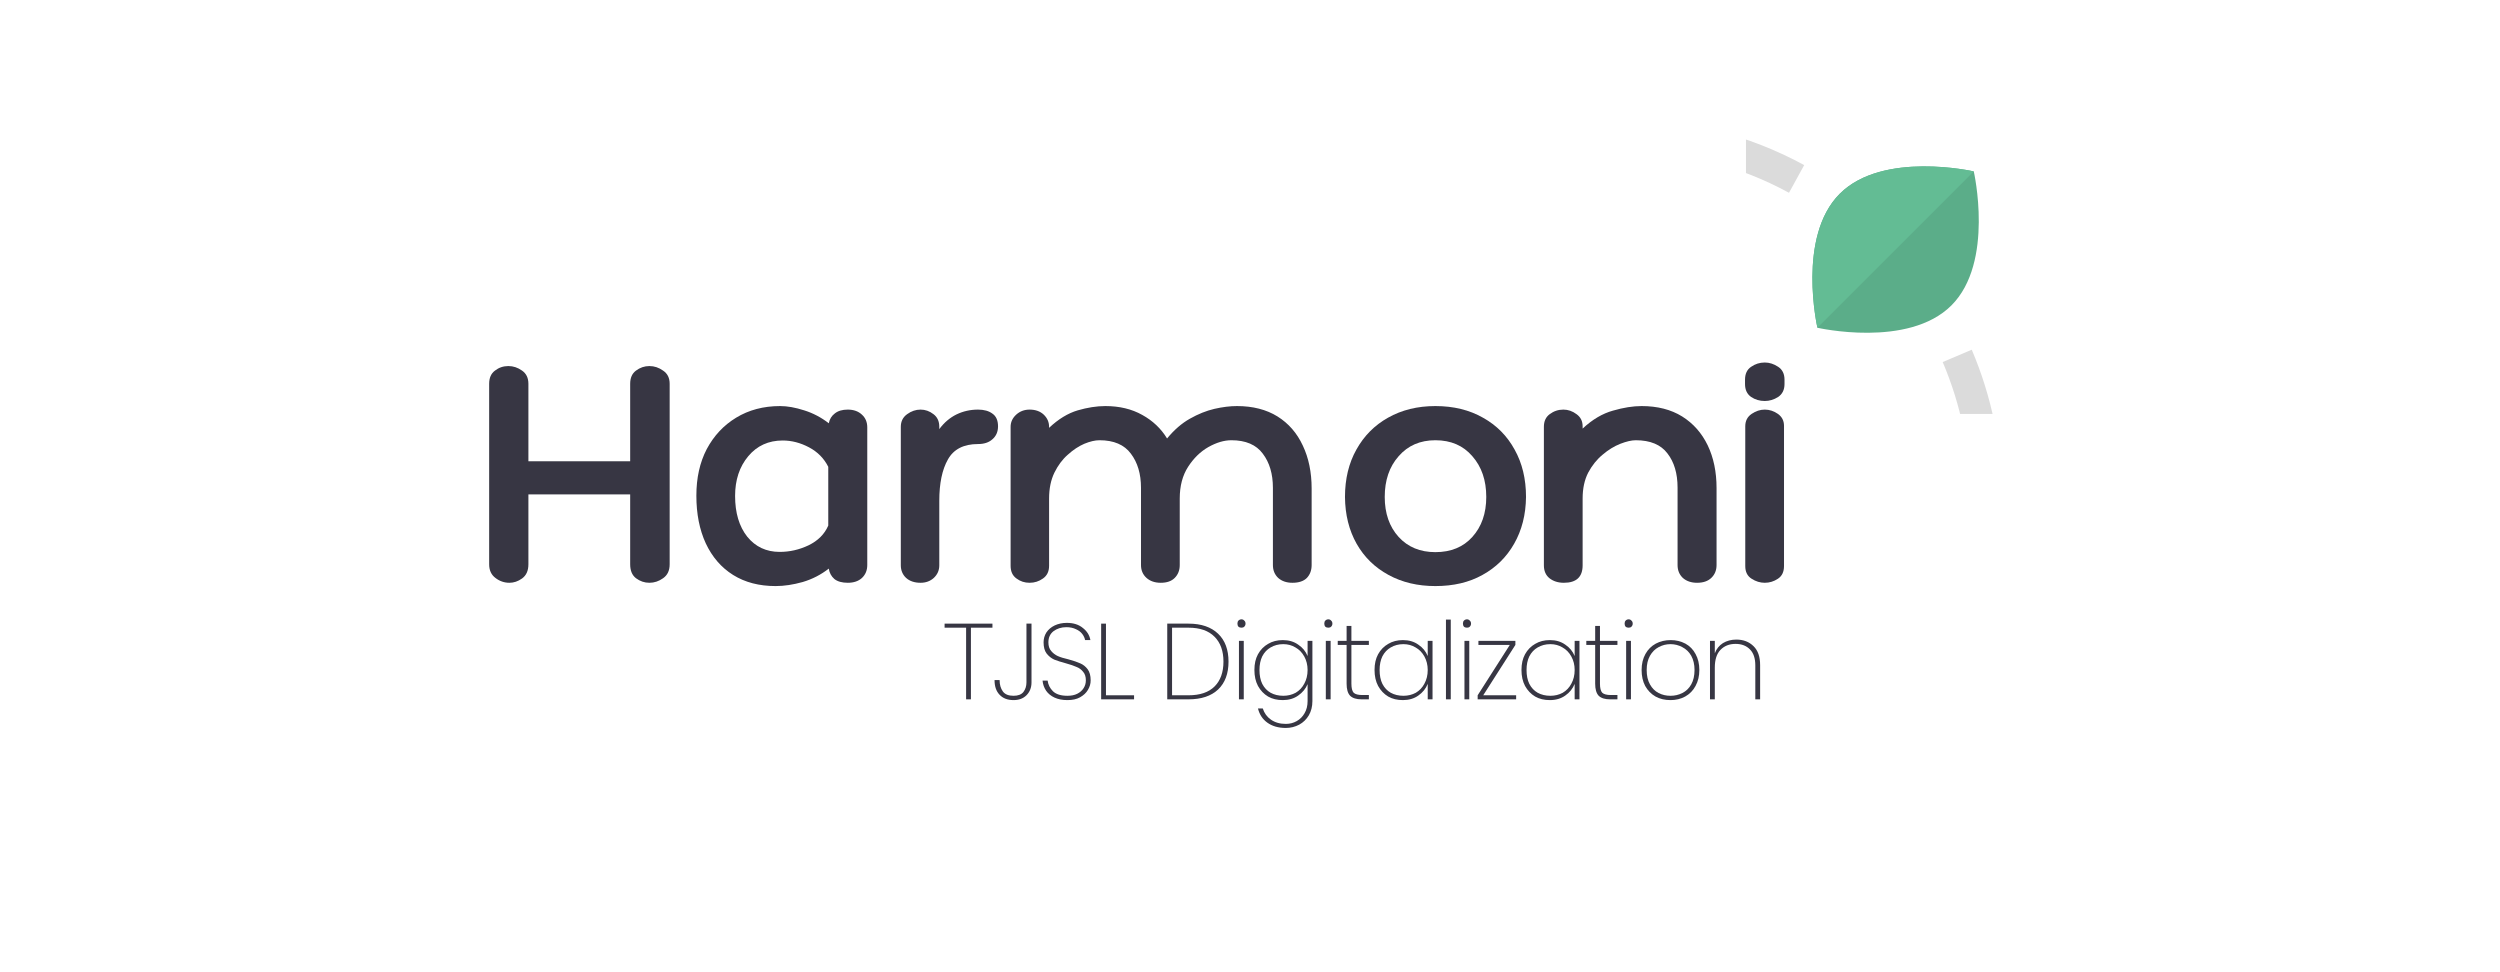 <svg xmlns="http://www.w3.org/2000/svg" xmlns:xlink="http://www.w3.org/1999/xlink" width="180" zoomAndPan="magnify" viewBox="0 0 135.12 60" height="70" preserveAspectRatio="xMidYMid meet" version="1.2"><defs><clipPath id="98cb0fead3"><path d="M 106 21 L 114 21 L 114 25.547 L 106 25.547 Z M 106 21 "/></clipPath><clipPath id="d82643764c"><path d="M 98.168 7.344 L 102 7.344 L 102 15 L 98.168 15 Z M 98.168 7.344 "/></clipPath></defs><g id="dfb22b9ce8"><path style=" stroke:none;fill-rule:nonzero;fill:#5bad89;fill-opacity:1;" d="M 110.848 18.848 C 108.184 21.512 102.578 20.227 102.578 20.227 C 102.578 20.227 101.293 14.621 103.957 11.957 C 106.621 9.293 112.227 10.578 112.227 10.578 C 112.227 10.578 113.512 16.184 110.848 18.848 Z M 110.848 18.848 "/><path style=" stroke:none;fill-rule:nonzero;fill:#63bc94;fill-opacity:1;" d="M 103.957 11.957 C 101.293 14.621 102.578 20.227 102.578 20.227 L 112.227 10.578 C 112.227 10.578 106.621 9.293 103.957 11.957 Z M 103.957 11.957 "/><g clip-rule="nonzero" clip-path="url(#98cb0fead3)"><path style=" stroke:none;fill-rule:nonzero;fill:#dbdbdb;fill-opacity:1;" d="M 108.305 45.988 L 106.828 44.719 C 110.172 40.832 112.016 35.867 112.016 30.734 C 112.016 27.824 111.441 25 110.309 22.344 L 112.102 21.582 C 113.336 24.48 113.965 27.559 113.965 30.734 C 113.965 36.336 111.953 41.754 108.305 45.988 Z M 108.305 45.988 "/></g><g clip-rule="nonzero" clip-path="url(#d82643764c)"><path style=" stroke:none;fill-rule:nonzero;fill:#dbdbdb;fill-opacity:1;" d="M 76.129 14.887 L 74.816 13.445 C 79.133 9.512 84.727 7.344 90.57 7.344 C 94.48 7.344 98.352 8.328 101.762 10.188 L 100.824 11.898 C 97.703 10.195 94.156 9.293 90.57 9.293 C 85.215 9.293 80.086 11.281 76.129 14.887 Z M 76.129 14.887 "/></g><g style="fill:#373643;fill-opacity:1;"><g transform="translate(19.433, 35.966)"><path style="stroke:none" d="M 11.062 -13.375 C 11.363 -13.375 11.645 -13.281 11.906 -13.094 C 12.176 -12.914 12.312 -12.645 12.312 -12.281 L 12.312 -1.141 C 12.312 -0.754 12.176 -0.469 11.906 -0.281 C 11.645 -0.094 11.363 0 11.062 0 C 10.758 0 10.484 -0.094 10.234 -0.281 C 9.992 -0.469 9.875 -0.754 9.875 -1.141 L 9.875 -5.453 L 3.594 -5.453 L 3.594 -1.141 C 3.594 -0.742 3.461 -0.453 3.203 -0.266 C 2.953 -0.086 2.691 0 2.422 0 C 2.109 0 1.82 -0.098 1.562 -0.297 C 1.301 -0.492 1.172 -0.773 1.172 -1.141 L 1.172 -12.281 C 1.172 -12.645 1.289 -12.914 1.531 -13.094 C 1.77 -13.281 2.047 -13.375 2.359 -13.375 C 2.66 -13.375 2.941 -13.281 3.203 -13.094 C 3.461 -12.914 3.594 -12.645 3.594 -12.281 L 3.594 -7.5 L 9.875 -7.5 L 9.875 -12.281 C 9.875 -12.645 9.992 -12.914 10.234 -13.094 C 10.484 -13.281 10.758 -13.375 11.062 -13.375 Z M 11.062 -13.375 "/></g></g><g style="fill:#373643;fill-opacity:1;"><g transform="translate(32.971, 35.966)"><path style="stroke:none" d="M 9.766 -10.688 C 10.129 -10.688 10.422 -10.582 10.641 -10.375 C 10.859 -10.176 10.969 -9.914 10.969 -9.594 L 10.969 -1.094 C 10.969 -0.77 10.859 -0.504 10.641 -0.297 C 10.422 -0.098 10.129 0 9.766 0 C 9.41 0 9.133 -0.078 8.938 -0.234 C 8.75 -0.398 8.633 -0.613 8.594 -0.875 C 8.113 -0.5 7.578 -0.223 6.984 -0.047 C 6.398 0.117 5.844 0.203 5.312 0.203 C 4.301 0.203 3.426 -0.023 2.688 -0.484 C 1.957 -0.941 1.395 -1.594 1 -2.438 C 0.613 -3.281 0.422 -4.258 0.422 -5.375 C 0.422 -6.469 0.633 -7.426 1.062 -8.25 C 1.5 -9.07 2.102 -9.719 2.875 -10.188 C 3.656 -10.664 4.562 -10.906 5.594 -10.906 C 6.039 -10.906 6.535 -10.816 7.078 -10.641 C 7.617 -10.473 8.125 -10.207 8.594 -9.844 C 8.645 -10.102 8.77 -10.305 8.969 -10.453 C 9.164 -10.609 9.43 -10.688 9.766 -10.688 Z M 5.562 -1.906 C 6.176 -1.906 6.77 -2.039 7.344 -2.312 C 7.926 -2.594 8.332 -3 8.562 -3.531 L 8.562 -7.156 C 8.301 -7.676 7.906 -8.078 7.375 -8.359 C 6.844 -8.641 6.301 -8.781 5.75 -8.781 C 4.875 -8.781 4.164 -8.457 3.625 -7.812 C 3.082 -7.164 2.812 -6.348 2.812 -5.359 C 2.812 -4.316 3.062 -3.477 3.562 -2.844 C 4.07 -2.219 4.738 -1.906 5.562 -1.906 Z M 5.562 -1.906 "/></g></g><g style="fill:#373643;fill-opacity:1;"><g transform="translate(45.104, 35.966)"><path style="stroke:none" d="M 5.672 -10.688 C 6.047 -10.688 6.344 -10.602 6.562 -10.438 C 6.789 -10.281 6.906 -10.02 6.906 -9.656 C 6.906 -9.32 6.789 -9.055 6.562 -8.859 C 6.344 -8.66 6.047 -8.562 5.672 -8.562 C 4.785 -8.562 4.164 -8.242 3.812 -7.609 C 3.457 -6.984 3.281 -6.133 3.281 -5.062 L 3.281 -1.078 C 3.281 -0.766 3.164 -0.504 2.938 -0.297 C 2.719 -0.098 2.445 0 2.125 0 C 1.758 0 1.461 -0.098 1.234 -0.297 C 1.016 -0.504 0.906 -0.766 0.906 -1.078 L 0.906 -9.625 C 0.906 -9.957 1.035 -10.219 1.297 -10.406 C 1.555 -10.594 1.832 -10.688 2.125 -10.688 C 2.414 -10.688 2.68 -10.594 2.922 -10.406 C 3.16 -10.227 3.281 -9.969 3.281 -9.625 L 3.281 -9.484 C 3.582 -9.891 3.938 -10.191 4.344 -10.391 C 4.75 -10.586 5.191 -10.688 5.672 -10.688 Z M 5.672 -10.688 "/></g></g><g style="fill:#373643;fill-opacity:1;"><g transform="translate(51.38, 35.966)"><path style="stroke:none" d="M 15.375 -10.906 C 16.352 -10.906 17.188 -10.691 17.875 -10.266 C 18.562 -9.836 19.082 -9.238 19.438 -8.469 C 19.801 -7.707 19.984 -6.82 19.984 -5.812 L 19.984 -1.094 C 19.984 -0.77 19.883 -0.504 19.688 -0.297 C 19.488 -0.098 19.191 0 18.797 0 C 18.441 0 18.148 -0.098 17.922 -0.297 C 17.703 -0.504 17.594 -0.77 17.594 -1.094 L 17.594 -5.859 C 17.594 -6.723 17.383 -7.426 16.969 -7.969 C 16.562 -8.52 15.914 -8.797 15.031 -8.797 C 14.582 -8.797 14.109 -8.656 13.609 -8.375 C 13.117 -8.094 12.703 -7.688 12.359 -7.156 C 12.016 -6.625 11.844 -5.973 11.844 -5.203 L 11.844 -1.094 C 11.844 -0.77 11.738 -0.504 11.531 -0.297 C 11.332 -0.098 11.047 0 10.672 0 C 10.316 0 10.023 -0.098 9.797 -0.297 C 9.566 -0.504 9.453 -0.77 9.453 -1.094 L 9.453 -5.859 C 9.453 -6.723 9.242 -7.426 8.828 -7.969 C 8.422 -8.52 7.773 -8.797 6.891 -8.797 C 6.617 -8.797 6.305 -8.723 5.953 -8.578 C 5.609 -8.43 5.27 -8.207 4.938 -7.906 C 4.602 -7.613 4.328 -7.242 4.109 -6.797 C 3.891 -6.348 3.781 -5.816 3.781 -5.203 L 3.781 -1.047 C 3.781 -0.703 3.656 -0.441 3.406 -0.266 C 3.156 -0.086 2.879 0 2.578 0 C 2.273 0 2.004 -0.086 1.766 -0.266 C 1.523 -0.441 1.406 -0.703 1.406 -1.047 L 1.406 -9.625 C 1.406 -9.914 1.52 -10.164 1.75 -10.375 C 1.977 -10.582 2.254 -10.688 2.578 -10.688 C 2.941 -10.688 3.234 -10.582 3.453 -10.375 C 3.672 -10.164 3.781 -9.914 3.781 -9.625 L 3.781 -9.562 C 4.352 -10.102 4.941 -10.461 5.547 -10.641 C 6.148 -10.816 6.719 -10.906 7.25 -10.906 C 8.125 -10.906 8.883 -10.723 9.531 -10.359 C 10.176 -10.004 10.688 -9.52 11.062 -8.906 C 11.5 -9.438 11.969 -9.844 12.469 -10.125 C 12.977 -10.414 13.484 -10.617 13.984 -10.734 C 14.484 -10.848 14.945 -10.906 15.375 -10.906 Z M 15.375 -10.906 "/></g></g><g style="fill:#373643;fill-opacity:1;"><g transform="translate(73, 35.966)"><path style="stroke:none" d="M 6 -10.906 C 7.125 -10.906 8.102 -10.664 8.938 -10.188 C 9.781 -9.719 10.43 -9.062 10.891 -8.219 C 11.359 -7.383 11.594 -6.41 11.594 -5.297 C 11.582 -4.203 11.336 -3.238 10.859 -2.406 C 10.391 -1.582 9.738 -0.941 8.906 -0.484 C 8.082 -0.023 7.113 0.203 6 0.203 C 4.914 0.203 3.953 -0.023 3.109 -0.484 C 2.266 -0.941 1.609 -1.582 1.141 -2.406 C 0.672 -3.238 0.43 -4.203 0.422 -5.297 C 0.422 -6.41 0.656 -7.383 1.125 -8.219 C 1.594 -9.062 2.242 -9.719 3.078 -10.188 C 3.922 -10.664 4.895 -10.906 6 -10.906 Z M 6 -1.891 C 6.957 -1.891 7.719 -2.203 8.281 -2.828 C 8.852 -3.461 9.141 -4.285 9.141 -5.297 C 9.141 -6.328 8.852 -7.164 8.281 -7.812 C 7.719 -8.469 6.957 -8.797 6 -8.797 C 5.062 -8.797 4.305 -8.469 3.734 -7.812 C 3.16 -7.164 2.875 -6.328 2.875 -5.297 C 2.875 -4.285 3.16 -3.461 3.734 -2.828 C 4.305 -2.203 5.062 -1.891 6 -1.891 Z M 6 -1.891 "/></g></g><g style="fill:#373643;fill-opacity:1;"><g transform="translate(84.65, 35.966)"><path style="stroke:none" d="M 7.078 -10.906 C 8.055 -10.906 8.891 -10.691 9.578 -10.266 C 10.266 -9.836 10.789 -9.242 11.156 -8.484 C 11.52 -7.723 11.703 -6.844 11.703 -5.844 L 11.703 -1.094 C 11.703 -0.77 11.594 -0.504 11.375 -0.297 C 11.164 -0.098 10.875 0 10.5 0 C 10.145 0 9.852 -0.098 9.625 -0.297 C 9.406 -0.504 9.297 -0.77 9.297 -1.094 L 9.297 -5.875 C 9.297 -6.75 9.086 -7.453 8.672 -7.984 C 8.266 -8.523 7.613 -8.797 6.719 -8.797 C 6.457 -8.797 6.141 -8.723 5.766 -8.578 C 5.391 -8.43 5.023 -8.207 4.672 -7.906 C 4.316 -7.613 4.02 -7.242 3.781 -6.797 C 3.551 -6.348 3.438 -5.816 3.438 -5.203 L 3.438 -1.078 C 3.438 -0.359 3.051 0 2.281 0 C 1.926 0 1.629 -0.094 1.391 -0.281 C 1.16 -0.469 1.047 -0.734 1.047 -1.078 L 1.047 -9.625 C 1.047 -9.969 1.164 -10.227 1.406 -10.406 C 1.656 -10.594 1.938 -10.688 2.25 -10.688 C 2.539 -10.688 2.812 -10.594 3.062 -10.406 C 3.312 -10.227 3.438 -9.977 3.438 -9.656 L 3.438 -9.516 C 4.039 -10.078 4.664 -10.445 5.312 -10.625 C 5.957 -10.812 6.547 -10.906 7.078 -10.906 Z M 7.078 -10.906 "/></g></g><g style="fill:#373643;fill-opacity:1;"><g transform="translate(97.391, 35.966)"><path style="stroke:none" d="M 3.156 -12.266 C 3.156 -11.91 3.023 -11.645 2.766 -11.469 C 2.504 -11.301 2.227 -11.219 1.938 -11.219 C 1.625 -11.219 1.344 -11.301 1.094 -11.469 C 0.844 -11.645 0.719 -11.91 0.719 -12.266 L 0.719 -12.531 C 0.719 -12.895 0.844 -13.16 1.094 -13.328 C 1.344 -13.504 1.625 -13.594 1.938 -13.594 C 2.227 -13.594 2.504 -13.504 2.766 -13.328 C 3.023 -13.16 3.156 -12.895 3.156 -12.531 Z M 0.734 -9.656 C 0.734 -9.988 0.863 -10.242 1.125 -10.422 C 1.383 -10.598 1.656 -10.688 1.938 -10.688 C 2.227 -10.688 2.5 -10.598 2.75 -10.422 C 3 -10.242 3.125 -10 3.125 -9.688 L 3.125 -1.031 C 3.125 -0.676 3 -0.414 2.75 -0.25 C 2.5 -0.082 2.227 0 1.938 0 C 1.656 0 1.383 -0.082 1.125 -0.25 C 0.863 -0.414 0.734 -0.676 0.734 -1.031 Z M 0.734 -9.656 "/></g></g><g style="fill:#373643;fill-opacity:1;"><g transform="translate(48.54, 43.159)"><path style="stroke:none" d="M 3.125 -4.672 L 3.125 -4.422 L 1.797 -4.422 L 1.797 0 L 1.5 0 L 1.5 -4.422 L 0.172 -4.422 L 0.172 -4.672 Z M 3.125 -4.672 "/></g></g><g style="fill:#373643;fill-opacity:1;"><g transform="translate(51.576, 43.159)"><path style="stroke:none" d="M 2.5 -4.672 L 2.5 -1.047 C 2.5 -0.723 2.395 -0.457 2.188 -0.25 C 1.988 -0.051 1.723 0.047 1.391 0.047 C 1.023 0.047 0.738 -0.062 0.531 -0.281 C 0.32 -0.5 0.219 -0.801 0.219 -1.188 L 0.531 -1.188 C 0.531 -0.906 0.598 -0.672 0.734 -0.484 C 0.867 -0.305 1.086 -0.219 1.391 -0.219 C 1.672 -0.219 1.875 -0.297 2 -0.453 C 2.125 -0.617 2.188 -0.816 2.188 -1.047 L 2.188 -4.672 Z M 2.5 -4.672 "/></g></g><g style="fill:#373643;fill-opacity:1;"><g transform="translate(54.399, 43.159)"><path style="stroke:none" d="M 1.891 0.047 C 1.586 0.047 1.32 -0.004 1.094 -0.109 C 0.875 -0.211 0.703 -0.352 0.578 -0.531 C 0.453 -0.719 0.379 -0.926 0.359 -1.156 L 0.672 -1.156 C 0.703 -0.906 0.812 -0.688 1 -0.5 C 1.195 -0.312 1.492 -0.219 1.891 -0.219 C 2.129 -0.219 2.332 -0.258 2.5 -0.344 C 2.664 -0.426 2.797 -0.539 2.891 -0.688 C 2.984 -0.832 3.031 -0.992 3.031 -1.172 C 3.031 -1.398 2.973 -1.578 2.859 -1.703 C 2.754 -1.836 2.617 -1.938 2.453 -2 C 2.297 -2.07 2.082 -2.145 1.812 -2.219 C 1.508 -2.301 1.266 -2.379 1.078 -2.453 C 0.898 -2.535 0.742 -2.66 0.609 -2.828 C 0.484 -2.992 0.422 -3.223 0.422 -3.516 C 0.422 -3.734 0.477 -3.938 0.594 -4.125 C 0.719 -4.312 0.891 -4.457 1.109 -4.562 C 1.328 -4.664 1.578 -4.719 1.859 -4.719 C 2.266 -4.719 2.594 -4.613 2.844 -4.406 C 3.102 -4.207 3.258 -3.957 3.312 -3.656 L 2.984 -3.656 C 2.961 -3.781 2.906 -3.906 2.812 -4.031 C 2.719 -4.156 2.586 -4.254 2.422 -4.328 C 2.254 -4.41 2.055 -4.453 1.828 -4.453 C 1.516 -4.453 1.25 -4.367 1.031 -4.203 C 0.82 -4.035 0.719 -3.805 0.719 -3.516 C 0.719 -3.297 0.773 -3.117 0.891 -2.984 C 1.004 -2.848 1.141 -2.742 1.297 -2.672 C 1.461 -2.598 1.68 -2.531 1.953 -2.469 C 2.266 -2.383 2.508 -2.301 2.688 -2.219 C 2.863 -2.145 3.016 -2.023 3.141 -1.859 C 3.266 -1.691 3.328 -1.461 3.328 -1.172 C 3.328 -0.961 3.27 -0.766 3.156 -0.578 C 3.051 -0.398 2.891 -0.25 2.672 -0.125 C 2.461 -0.008 2.203 0.047 1.891 0.047 Z M 1.891 0.047 "/></g></g><g style="fill:#373643;fill-opacity:1;"><g transform="translate(57.827, 43.159)"><path style="stroke:none" d="M 0.844 -0.25 L 2.578 -0.25 L 2.578 0 L 0.547 0 L 0.547 -4.672 L 0.844 -4.672 Z M 0.844 -0.25 "/></g></g><g style="fill:#373643;fill-opacity:1;"><g transform="translate(60.285, 43.159)"><path style="stroke:none" d=""/></g></g><g style="fill:#373643;fill-opacity:1;"><g transform="translate(61.906, 43.159)"><path style="stroke:none" d="M 1.859 -4.672 C 2.648 -4.672 3.258 -4.461 3.688 -4.047 C 4.113 -3.641 4.328 -3.066 4.328 -2.328 C 4.328 -1.586 4.113 -1.016 3.688 -0.609 C 3.258 -0.203 2.648 0 1.859 0 L 0.547 0 L 0.547 -4.672 Z M 1.859 -0.25 C 2.566 -0.25 3.102 -0.43 3.469 -0.797 C 3.832 -1.16 4.016 -1.672 4.016 -2.328 C 4.016 -2.984 3.832 -3.492 3.469 -3.859 C 3.102 -4.234 2.566 -4.422 1.859 -4.422 L 0.844 -4.422 L 0.844 -0.25 Z M 1.859 -0.25 "/></g></g><g style="fill:#373643;fill-opacity:1;"><g transform="translate(66.331, 43.159)"><path style="stroke:none" d="M 0.703 -4.422 C 0.629 -4.422 0.566 -4.441 0.516 -4.484 C 0.473 -4.535 0.453 -4.598 0.453 -4.672 C 0.453 -4.754 0.473 -4.816 0.516 -4.859 C 0.566 -4.91 0.629 -4.938 0.703 -4.938 C 0.773 -4.938 0.832 -4.91 0.875 -4.859 C 0.926 -4.816 0.953 -4.754 0.953 -4.672 C 0.953 -4.598 0.926 -4.535 0.875 -4.484 C 0.832 -4.441 0.773 -4.422 0.703 -4.422 Z M 0.844 -3.609 L 0.844 0 L 0.547 0 L 0.547 -3.609 Z M 0.844 -3.609 "/></g></g><g style="fill:#373643;fill-opacity:1;"><g transform="translate(67.473, 43.159)"><path style="stroke:none" d="M 2.109 -3.656 C 2.484 -3.656 2.801 -3.562 3.062 -3.375 C 3.332 -3.195 3.523 -2.961 3.641 -2.672 L 3.641 -3.609 L 3.938 -3.609 L 3.938 0.109 C 3.938 0.441 3.863 0.734 3.719 0.984 C 3.57 1.234 3.375 1.426 3.125 1.562 C 2.875 1.695 2.598 1.766 2.297 1.766 C 1.836 1.766 1.457 1.656 1.156 1.438 C 0.863 1.227 0.672 0.938 0.578 0.562 L 0.875 0.562 C 0.969 0.852 1.133 1.082 1.375 1.25 C 1.625 1.426 1.93 1.516 2.297 1.516 C 2.547 1.516 2.77 1.457 2.969 1.344 C 3.176 1.227 3.336 1.066 3.453 0.859 C 3.578 0.648 3.641 0.398 3.641 0.109 L 3.641 -0.938 C 3.523 -0.656 3.332 -0.422 3.062 -0.234 C 2.801 -0.047 2.484 0.047 2.109 0.047 C 1.766 0.047 1.461 -0.023 1.203 -0.172 C 0.941 -0.328 0.734 -0.547 0.578 -0.828 C 0.43 -1.109 0.359 -1.438 0.359 -1.812 C 0.359 -2.188 0.43 -2.508 0.578 -2.781 C 0.734 -3.062 0.941 -3.273 1.203 -3.422 C 1.461 -3.578 1.766 -3.656 2.109 -3.656 Z M 3.641 -1.812 C 3.641 -2.125 3.57 -2.398 3.438 -2.641 C 3.301 -2.891 3.117 -3.078 2.891 -3.203 C 2.672 -3.336 2.422 -3.406 2.141 -3.406 C 1.848 -3.406 1.586 -3.336 1.359 -3.203 C 1.141 -3.078 0.969 -2.895 0.844 -2.656 C 0.727 -2.414 0.672 -2.133 0.672 -1.812 C 0.672 -1.477 0.727 -1.191 0.844 -0.953 C 0.969 -0.711 1.141 -0.531 1.359 -0.406 C 1.586 -0.281 1.848 -0.219 2.141 -0.219 C 2.422 -0.219 2.676 -0.281 2.906 -0.406 C 3.133 -0.539 3.312 -0.727 3.438 -0.969 C 3.57 -1.207 3.641 -1.488 3.641 -1.812 Z M 3.641 -1.812 "/></g></g><g style="fill:#373643;fill-opacity:1;"><g transform="translate(71.692, 43.159)"><path style="stroke:none" d="M 0.703 -4.422 C 0.629 -4.422 0.566 -4.441 0.516 -4.484 C 0.473 -4.535 0.453 -4.598 0.453 -4.672 C 0.453 -4.754 0.473 -4.816 0.516 -4.859 C 0.566 -4.91 0.629 -4.938 0.703 -4.938 C 0.773 -4.938 0.832 -4.91 0.875 -4.859 C 0.926 -4.816 0.953 -4.754 0.953 -4.672 C 0.953 -4.598 0.926 -4.535 0.875 -4.484 C 0.832 -4.441 0.773 -4.422 0.703 -4.422 Z M 0.844 -3.609 L 0.844 0 L 0.547 0 L 0.547 -3.609 Z M 0.844 -3.609 "/></g></g><g style="fill:#373643;fill-opacity:1;"><g transform="translate(72.834, 43.159)"><path style="stroke:none" d="M 0.984 -3.359 L 0.984 -0.969 C 0.984 -0.695 1.031 -0.508 1.125 -0.406 C 1.227 -0.312 1.406 -0.266 1.656 -0.266 L 2.062 -0.266 L 2.062 0 L 1.609 0 C 1.297 0 1.062 -0.07 0.906 -0.219 C 0.758 -0.375 0.688 -0.625 0.688 -0.969 L 0.688 -3.359 L 0.141 -3.359 L 0.141 -3.609 L 0.688 -3.609 L 0.688 -4.531 L 0.984 -4.531 L 0.984 -3.609 L 2.062 -3.609 L 2.062 -3.359 Z M 0.984 -3.359 "/></g></g><g style="fill:#373643;fill-opacity:1;"><g transform="translate(74.887, 43.159)"><path style="stroke:none" d="M 0.359 -1.812 C 0.359 -2.188 0.43 -2.508 0.578 -2.781 C 0.734 -3.062 0.941 -3.273 1.203 -3.422 C 1.461 -3.578 1.766 -3.656 2.109 -3.656 C 2.484 -3.656 2.801 -3.562 3.062 -3.375 C 3.332 -3.195 3.523 -2.961 3.641 -2.672 L 3.641 -3.609 L 3.938 -3.609 L 3.938 0 L 3.641 0 L 3.641 -0.953 C 3.523 -0.66 3.332 -0.422 3.062 -0.234 C 2.801 -0.047 2.484 0.047 2.109 0.047 C 1.766 0.047 1.461 -0.023 1.203 -0.172 C 0.941 -0.328 0.734 -0.547 0.578 -0.828 C 0.43 -1.109 0.359 -1.438 0.359 -1.812 Z M 3.641 -1.812 C 3.641 -2.125 3.57 -2.398 3.438 -2.641 C 3.301 -2.891 3.117 -3.078 2.891 -3.203 C 2.672 -3.336 2.422 -3.406 2.141 -3.406 C 1.848 -3.406 1.586 -3.336 1.359 -3.203 C 1.141 -3.078 0.969 -2.895 0.844 -2.656 C 0.727 -2.414 0.672 -2.133 0.672 -1.812 C 0.672 -1.477 0.727 -1.191 0.844 -0.953 C 0.969 -0.711 1.141 -0.531 1.359 -0.406 C 1.586 -0.281 1.848 -0.219 2.141 -0.219 C 2.422 -0.219 2.676 -0.281 2.906 -0.406 C 3.133 -0.539 3.312 -0.727 3.438 -0.969 C 3.57 -1.207 3.641 -1.488 3.641 -1.812 Z M 3.641 -1.812 "/></g></g><g style="fill:#373643;fill-opacity:1;"><g transform="translate(79.106, 43.159)"><path style="stroke:none" d="M 0.844 -4.922 L 0.844 0 L 0.547 0 L 0.547 -4.922 Z M 0.844 -4.922 "/></g></g><g style="fill:#373643;fill-opacity:1;"><g transform="translate(80.248, 43.159)"><path style="stroke:none" d="M 0.703 -4.422 C 0.629 -4.422 0.566 -4.441 0.516 -4.484 C 0.473 -4.535 0.453 -4.598 0.453 -4.672 C 0.453 -4.754 0.473 -4.816 0.516 -4.859 C 0.566 -4.91 0.629 -4.938 0.703 -4.938 C 0.773 -4.938 0.832 -4.91 0.875 -4.859 C 0.926 -4.816 0.953 -4.754 0.953 -4.672 C 0.953 -4.598 0.926 -4.535 0.875 -4.484 C 0.832 -4.441 0.773 -4.422 0.703 -4.422 Z M 0.844 -3.609 L 0.844 0 L 0.547 0 L 0.547 -3.609 Z M 0.844 -3.609 "/></g></g><g style="fill:#373643;fill-opacity:1;"><g transform="translate(81.391, 43.159)"><path style="stroke:none" d="M 0.562 -0.25 L 2.594 -0.25 L 2.594 0 L 0.219 0 L 0.219 -0.25 L 2.203 -3.359 L 0.266 -3.359 L 0.266 -3.609 L 2.547 -3.609 L 2.547 -3.359 Z M 0.562 -0.25 "/></g></g><g style="fill:#373643;fill-opacity:1;"><g transform="translate(83.955, 43.159)"><path style="stroke:none" d="M 0.359 -1.812 C 0.359 -2.188 0.43 -2.508 0.578 -2.781 C 0.734 -3.062 0.941 -3.273 1.203 -3.422 C 1.461 -3.578 1.766 -3.656 2.109 -3.656 C 2.484 -3.656 2.801 -3.562 3.062 -3.375 C 3.332 -3.195 3.523 -2.961 3.641 -2.672 L 3.641 -3.609 L 3.938 -3.609 L 3.938 0 L 3.641 0 L 3.641 -0.953 C 3.523 -0.66 3.332 -0.422 3.062 -0.234 C 2.801 -0.047 2.484 0.047 2.109 0.047 C 1.766 0.047 1.461 -0.023 1.203 -0.172 C 0.941 -0.328 0.734 -0.547 0.578 -0.828 C 0.43 -1.109 0.359 -1.438 0.359 -1.812 Z M 3.641 -1.812 C 3.641 -2.125 3.57 -2.398 3.438 -2.641 C 3.301 -2.891 3.117 -3.078 2.891 -3.203 C 2.672 -3.336 2.422 -3.406 2.141 -3.406 C 1.848 -3.406 1.586 -3.336 1.359 -3.203 C 1.141 -3.078 0.969 -2.895 0.844 -2.656 C 0.727 -2.414 0.672 -2.133 0.672 -1.812 C 0.672 -1.477 0.727 -1.191 0.844 -0.953 C 0.969 -0.711 1.141 -0.531 1.359 -0.406 C 1.586 -0.281 1.848 -0.219 2.141 -0.219 C 2.422 -0.219 2.676 -0.281 2.906 -0.406 C 3.133 -0.539 3.312 -0.727 3.438 -0.969 C 3.57 -1.207 3.641 -1.488 3.641 -1.812 Z M 3.641 -1.812 "/></g></g><g style="fill:#373643;fill-opacity:1;"><g transform="translate(88.174, 43.159)"><path style="stroke:none" d="M 0.984 -3.359 L 0.984 -0.969 C 0.984 -0.695 1.031 -0.508 1.125 -0.406 C 1.227 -0.312 1.406 -0.266 1.656 -0.266 L 2.062 -0.266 L 2.062 0 L 1.609 0 C 1.297 0 1.062 -0.07 0.906 -0.219 C 0.758 -0.375 0.688 -0.625 0.688 -0.969 L 0.688 -3.359 L 0.141 -3.359 L 0.141 -3.609 L 0.688 -3.609 L 0.688 -4.531 L 0.984 -4.531 L 0.984 -3.609 L 2.062 -3.609 L 2.062 -3.359 Z M 0.984 -3.359 "/></g></g><g style="fill:#373643;fill-opacity:1;"><g transform="translate(90.226, 43.159)"><path style="stroke:none" d="M 0.703 -4.422 C 0.629 -4.422 0.566 -4.441 0.516 -4.484 C 0.473 -4.535 0.453 -4.598 0.453 -4.672 C 0.453 -4.754 0.473 -4.816 0.516 -4.859 C 0.566 -4.91 0.629 -4.938 0.703 -4.938 C 0.773 -4.938 0.832 -4.91 0.875 -4.859 C 0.926 -4.816 0.953 -4.754 0.953 -4.672 C 0.953 -4.598 0.926 -4.535 0.875 -4.484 C 0.832 -4.441 0.773 -4.422 0.703 -4.422 Z M 0.844 -3.609 L 0.844 0 L 0.547 0 L 0.547 -3.609 Z M 0.844 -3.609 "/></g></g><g style="fill:#373643;fill-opacity:1;"><g transform="translate(91.369, 43.159)"><path style="stroke:none" d="M 2.141 0.047 C 1.797 0.047 1.488 -0.023 1.219 -0.172 C 0.945 -0.328 0.734 -0.547 0.578 -0.828 C 0.43 -1.109 0.359 -1.438 0.359 -1.812 C 0.359 -2.188 0.438 -2.516 0.594 -2.797 C 0.75 -3.078 0.961 -3.289 1.234 -3.438 C 1.504 -3.582 1.812 -3.656 2.156 -3.656 C 2.488 -3.656 2.789 -3.582 3.062 -3.438 C 3.332 -3.289 3.539 -3.078 3.688 -2.797 C 3.844 -2.516 3.922 -2.188 3.922 -1.812 C 3.922 -1.438 3.844 -1.109 3.688 -0.828 C 3.539 -0.547 3.328 -0.328 3.047 -0.172 C 2.773 -0.023 2.473 0.047 2.141 0.047 Z M 2.141 -0.219 C 2.398 -0.219 2.645 -0.273 2.875 -0.391 C 3.102 -0.504 3.285 -0.68 3.422 -0.922 C 3.555 -1.16 3.625 -1.457 3.625 -1.812 C 3.625 -2.156 3.555 -2.445 3.422 -2.688 C 3.285 -2.926 3.102 -3.102 2.875 -3.219 C 2.645 -3.344 2.398 -3.406 2.141 -3.406 C 1.879 -3.406 1.633 -3.344 1.406 -3.219 C 1.188 -3.102 1.008 -2.926 0.875 -2.688 C 0.738 -2.445 0.672 -2.156 0.672 -1.812 C 0.672 -1.457 0.738 -1.16 0.875 -0.922 C 1.008 -0.68 1.188 -0.504 1.406 -0.391 C 1.633 -0.273 1.879 -0.219 2.141 -0.219 Z M 2.141 -0.219 "/></g></g><g style="fill:#373643;fill-opacity:1;"><g transform="translate(95.401, 43.159)"><path style="stroke:none" d="M 2.172 -3.688 C 2.609 -3.688 2.961 -3.551 3.234 -3.281 C 3.504 -3.02 3.641 -2.629 3.641 -2.109 L 3.641 0 L 3.344 0 L 3.344 -2.094 C 3.344 -2.531 3.234 -2.859 3.016 -3.078 C 2.797 -3.305 2.5 -3.422 2.125 -3.422 C 1.738 -3.422 1.426 -3.297 1.188 -3.047 C 0.957 -2.805 0.844 -2.441 0.844 -1.953 L 0.844 0 L 0.547 0 L 0.547 -3.609 L 0.844 -3.609 L 0.844 -2.844 C 0.945 -3.113 1.113 -3.32 1.344 -3.469 C 1.582 -3.613 1.859 -3.688 2.172 -3.688 Z M 2.172 -3.688 "/></g></g><g style="fill:#373643;fill-opacity:1;"><g transform="translate(99.289, 43.159)"><path style="stroke:none" d=""/></g></g></g></svg>